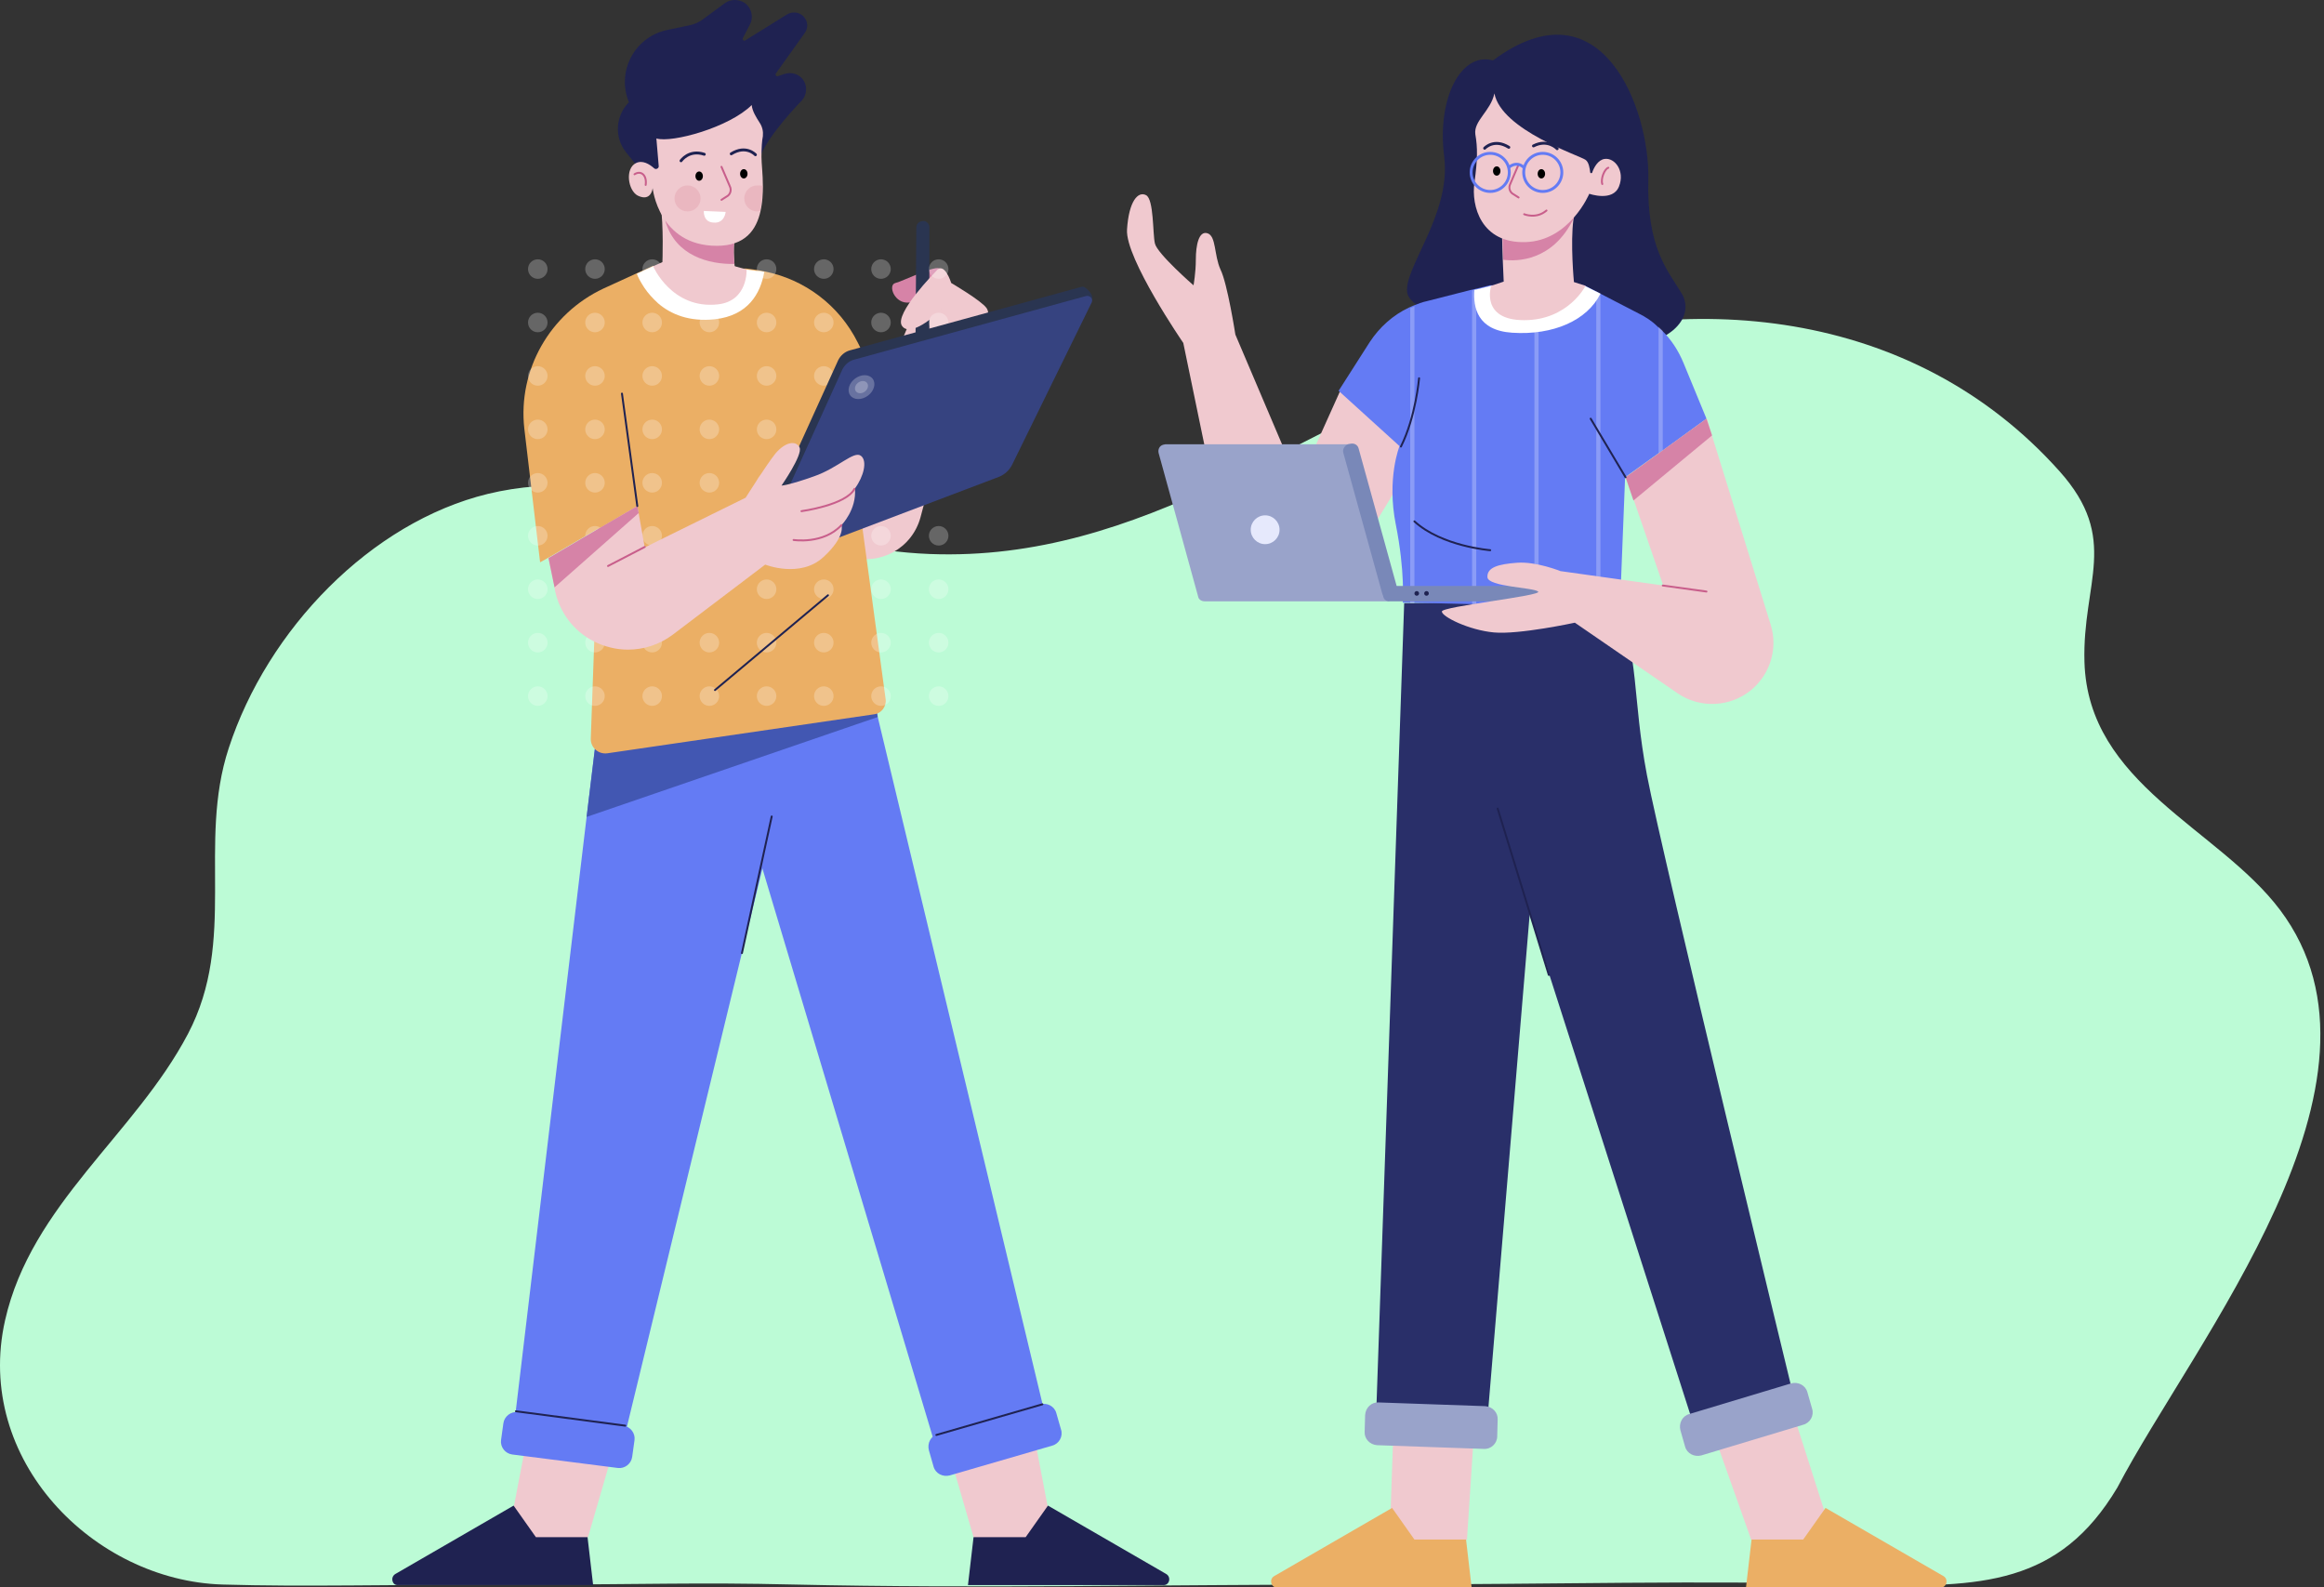<svg width="634" height="433" viewBox="0 0 634 433" fill="none" xmlns="http://www.w3.org/2000/svg">
<rect x="0" y="0" width="634" height="433" fill="#333333" stroke="none"/>
<path d="M621.989 248.178C605.182 225.883 569.587 213.939 568.651 180.524C568.046 158.806 578.417 147.054 561.829 128.52C521.75 83.71 459.94 78.466 407.18 97.165C354.42 115.863 312.278 153.369 253.631 151.118C221.694 149.882 192.013 135.467 160.406 132.776C150.669 131.953 141.564 132.666 133.064 134.726C101.154 142.496 72.986 171.655 62.396 204.082C53.786 230.359 64.789 256.278 51.283 282.005C36.868 309.435 8.535 328.49 1.383 360.148C-7.199 398.149 25.563 431.179 60.718 432.223C83.109 432.882 104.375 432.223 143.627 432.223C177.48 432.223 189.537 431.591 216.523 432.223C267.907 433.376 315.661 432.223 371.863 432.223C423.839 432.223 464.313 430.96 508.353 432.223C540.703 433.156 561.829 432.223 577.619 405.782C598.497 365.832 657.227 294.965 621.989 248.178Z" fill="#BCFBD6"/>
<g clip-path="url(#clip0_466_1018)">
<path d="M265.208 88.096L251.126 141.08C248.842 149.573 240.088 154.389 231.714 151.854L222.199 148.939L250.872 81.504L265.208 88.096Z" fill="#F0C9CF"/>
<path d="M256.58 73.392C255.438 71.998 246.431 76.688 244.274 77.195C242.117 77.702 244.02 83.025 248.08 82.519C252.013 82.011 253.282 77.829 253.282 77.829L256.58 73.392Z" fill="#D683A7"/>
<path d="M249.982 61.984L249.729 96.715L253.535 95.955V61.984C253.535 61.223 253.027 60.59 252.393 60.336C251.124 60.083 249.982 60.843 249.982 61.984Z" fill="#2A3551"/>
<path d="M255.312 74.026C255.312 74.026 243.894 85.561 246.05 88.856C248.207 92.152 255.312 86.194 256.708 84.293C256.581 88.096 261.402 91.772 264.32 91.265C268.76 90.631 270.536 86.068 269.141 84.04C267.745 82.011 259.499 77.195 259.499 77.195C259.499 77.195 257.596 70.984 255.312 74.026Z" fill="#F0C9CF"/>
<path d="M143.538 393.452L139.479 414.62L145.568 425.141L160.412 419.31L166.375 398.776" fill="#F0C9CF"/>
<path d="M107.888 429.324L140.114 410.691L146.203 419.31H160.286L161.808 432.366H108.523C107 432.493 106.366 430.211 107.888 429.324Z" fill="#1F2251"/>
<path d="M282.462 393.452L286.521 414.62L280.432 425.141L265.588 419.31L259.625 398.776" fill="#F0C9CF"/>
<path d="M318.113 429.324L285.888 410.691L279.798 419.31H265.589L264.066 432.366H317.352C319.001 432.493 319.636 430.211 318.113 429.324Z" fill="#1F2251"/>
<path d="M285.126 385.973L254.677 392.691L207.989 236.908L170.816 390.03L140.621 385.593L160.032 222.838L163.077 197.74L208.243 194.318L238.692 191.909L239.199 194.318L239.453 195.585L285.126 385.973Z" fill="#647BF4"/>
<path d="M239.452 195.585L160.031 222.838L163.076 197.74L208.242 194.318H239.198L239.452 195.585Z" fill="#4257B2"/>
<path d="M241.609 190.768C241.863 192.67 240.467 194.571 238.564 194.825L165.741 205.472C163.203 205.852 161.046 203.824 161.173 201.416L163.203 144.376L164.726 102.673L175.89 78.335L178.174 73.265H203.675L206.466 73.645C207.1 73.772 207.862 73.899 208.496 74.026C219.534 76.181 228.922 83.279 233.997 93.419L249.729 125.109L234.758 140.193L241.609 190.768Z" fill="#EBAF65"/>
<path d="M173.989 96.335C173.481 97.476 173.354 98.743 173.354 99.884L176.145 136.517L173.862 137.911L163.078 144.249L149.63 152.108L147.346 153.375L143.032 116.87C141.256 100.898 150.01 85.561 164.6 78.716L173.735 74.533L178.175 72.505L181.347 73.392L183.25 73.899L179.698 82.772L173.989 96.335Z" fill="#EBAF65"/>
<path opacity="0.25" d="M146.711 192.543C148.183 192.543 149.375 191.351 149.375 189.881C149.375 188.411 148.183 187.219 146.711 187.219C145.24 187.219 144.047 188.411 144.047 189.881C144.047 191.351 145.24 192.543 146.711 192.543Z" fill="white"/>
<path opacity="0.25" d="M162.317 192.543C163.788 192.543 164.981 191.351 164.981 189.881C164.981 188.411 163.788 187.219 162.317 187.219C160.845 187.219 159.652 188.411 159.652 189.881C159.652 191.351 160.845 192.543 162.317 192.543Z" fill="white"/>
<path opacity="0.25" d="M177.922 192.543C179.394 192.543 180.586 191.351 180.586 189.881C180.586 188.411 179.394 187.219 177.922 187.219C176.451 187.219 175.258 188.411 175.258 189.881C175.258 191.351 176.451 192.543 177.922 192.543Z" fill="white"/>
<path opacity="0.25" d="M193.526 192.543C194.997 192.543 196.19 191.351 196.19 189.881C196.19 188.411 194.997 187.219 193.526 187.219C192.054 187.219 190.861 188.411 190.861 189.881C190.861 191.351 192.054 192.543 193.526 192.543Z" fill="white"/>
<path opacity="0.25" d="M209.131 192.543C210.603 192.543 211.795 191.351 211.795 189.881C211.795 188.411 210.603 187.219 209.131 187.219C207.66 187.219 206.467 188.411 206.467 189.881C206.467 191.351 207.66 192.543 209.131 192.543Z" fill="white"/>
<path opacity="0.25" d="M224.737 192.543C226.208 192.543 227.401 191.351 227.401 189.881C227.401 188.411 226.208 187.219 224.737 187.219C223.265 187.219 222.072 188.411 222.072 189.881C222.072 191.351 223.265 192.543 224.737 192.543Z" fill="white"/>
<path opacity="0.25" d="M240.342 192.543C241.813 192.543 243.006 191.351 243.006 189.881C243.006 188.411 241.813 187.219 240.342 187.219C238.871 187.219 237.678 188.411 237.678 189.881C237.678 191.351 238.871 192.543 240.342 192.543Z" fill="white"/>
<path opacity="0.25" d="M256.072 192.543C257.544 192.543 258.737 191.351 258.737 189.881C258.737 188.411 257.544 187.219 256.072 187.219C254.601 187.219 253.408 188.411 253.408 189.881C253.408 191.351 254.601 192.543 256.072 192.543Z" fill="white"/>
<path opacity="0.25" d="M146.711 177.966C148.183 177.966 149.375 176.774 149.375 175.304C149.375 173.834 148.183 172.642 146.711 172.642C145.24 172.642 144.047 173.834 144.047 175.304C144.047 176.774 145.24 177.966 146.711 177.966Z" fill="white"/>
<path opacity="0.25" d="M162.317 177.966C163.788 177.966 164.981 176.774 164.981 175.304C164.981 173.834 163.788 172.642 162.317 172.642C160.845 172.642 159.652 173.834 159.652 175.304C159.652 176.774 160.845 177.966 162.317 177.966Z" fill="white"/>
<path opacity="0.25" d="M177.922 177.966C179.394 177.966 180.586 176.774 180.586 175.304C180.586 173.834 179.394 172.642 177.922 172.642C176.451 172.642 175.258 173.834 175.258 175.304C175.258 176.774 176.451 177.966 177.922 177.966Z" fill="white"/>
<path opacity="0.25" d="M193.526 177.966C194.997 177.966 196.19 176.774 196.19 175.304C196.19 173.834 194.997 172.642 193.526 172.642C192.054 172.642 190.861 173.834 190.861 175.304C190.861 176.774 192.054 177.966 193.526 177.966Z" fill="white"/>
<path opacity="0.25" d="M209.131 177.966C210.603 177.966 211.795 176.774 211.795 175.304C211.795 173.834 210.603 172.642 209.131 172.642C207.66 172.642 206.467 173.834 206.467 175.304C206.467 176.774 207.66 177.966 209.131 177.966Z" fill="white"/>
<path opacity="0.25" d="M224.737 177.966C226.208 177.966 227.401 176.774 227.401 175.304C227.401 173.834 226.208 172.642 224.737 172.642C223.265 172.642 222.072 173.834 222.072 175.304C222.072 176.774 223.265 177.966 224.737 177.966Z" fill="white"/>
<path opacity="0.25" d="M240.342 177.966C241.813 177.966 243.006 176.774 243.006 175.304C243.006 173.834 241.813 172.642 240.342 172.642C238.871 172.642 237.678 173.834 237.678 175.304C237.678 176.774 238.871 177.966 240.342 177.966Z" fill="white"/>
<path opacity="0.25" d="M256.072 177.966C257.544 177.966 258.737 176.774 258.737 175.304C258.737 173.834 257.544 172.642 256.072 172.642C254.601 172.642 253.408 173.834 253.408 175.304C253.408 176.774 254.601 177.966 256.072 177.966Z" fill="white"/>
<path opacity="0.25" d="M146.711 163.389C148.183 163.389 149.375 162.197 149.375 160.727C149.375 159.257 148.183 158.065 146.711 158.065C145.24 158.065 144.047 159.257 144.047 160.727C144.047 162.197 145.24 163.389 146.711 163.389Z" fill="white"/>
<path opacity="0.25" d="M162.317 163.389C163.788 163.389 164.981 162.197 164.981 160.727C164.981 159.257 163.788 158.065 162.317 158.065C160.845 158.065 159.652 159.257 159.652 160.727C159.652 162.197 160.845 163.389 162.317 163.389Z" fill="white"/>
<path opacity="0.25" d="M177.922 163.389C179.394 163.389 180.586 162.197 180.586 160.727C180.586 159.257 179.394 158.065 177.922 158.065C176.451 158.065 175.258 159.257 175.258 160.727C175.258 162.197 176.451 163.389 177.922 163.389Z" fill="white"/>
<path opacity="0.25" d="M193.526 163.389C194.997 163.389 196.19 162.197 196.19 160.727C196.19 159.257 194.997 158.065 193.526 158.065C192.054 158.065 190.861 159.257 190.861 160.727C190.861 162.197 192.054 163.389 193.526 163.389Z" fill="white"/>
<path opacity="0.25" d="M209.131 163.389C210.603 163.389 211.795 162.197 211.795 160.727C211.795 159.257 210.603 158.065 209.131 158.065C207.66 158.065 206.467 159.257 206.467 160.727C206.467 162.197 207.66 163.389 209.131 163.389Z" fill="white"/>
<path opacity="0.25" d="M224.737 163.389C226.208 163.389 227.401 162.197 227.401 160.727C227.401 159.257 226.208 158.065 224.737 158.065C223.265 158.065 222.072 159.257 222.072 160.727C222.072 162.197 223.265 163.389 224.737 163.389Z" fill="white"/>
<path opacity="0.25" d="M240.342 163.389C241.813 163.389 243.006 162.197 243.006 160.727C243.006 159.257 241.813 158.065 240.342 158.065C238.871 158.065 237.678 159.257 237.678 160.727C237.678 162.197 238.871 163.389 240.342 163.389Z" fill="white"/>
<path opacity="0.25" d="M256.072 163.389C257.544 163.389 258.737 162.197 258.737 160.727C258.737 159.257 257.544 158.065 256.072 158.065C254.601 158.065 253.408 159.257 253.408 160.727C253.408 162.197 254.601 163.389 256.072 163.389Z" fill="white"/>
<path opacity="0.25" d="M146.711 148.812C148.183 148.812 149.375 147.62 149.375 146.15C149.375 144.68 148.183 143.488 146.711 143.488C145.24 143.488 144.047 144.68 144.047 146.15C144.047 147.62 145.24 148.812 146.711 148.812Z" fill="white"/>
<path opacity="0.25" d="M162.317 148.812C163.788 148.812 164.981 147.62 164.981 146.15C164.981 144.68 163.788 143.488 162.317 143.488C160.845 143.488 159.652 144.68 159.652 146.15C159.652 147.62 160.845 148.812 162.317 148.812Z" fill="white"/>
<path opacity="0.25" d="M177.922 148.812C179.394 148.812 180.586 147.62 180.586 146.15C180.586 144.68 179.394 143.488 177.922 143.488C176.451 143.488 175.258 144.68 175.258 146.15C175.258 147.62 176.451 148.812 177.922 148.812Z" fill="white"/>
<path opacity="0.25" d="M193.526 148.812C194.997 148.812 196.19 147.62 196.19 146.15C196.19 144.68 194.997 143.488 193.526 143.488C192.054 143.488 190.861 144.68 190.861 146.15C190.861 147.62 192.054 148.812 193.526 148.812Z" fill="white"/>
<path opacity="0.25" d="M209.131 148.812C210.603 148.812 211.795 147.62 211.795 146.15C211.795 144.68 210.603 143.488 209.131 143.488C207.66 143.488 206.467 144.68 206.467 146.15C206.467 147.62 207.66 148.812 209.131 148.812Z" fill="white"/>
<path opacity="0.25" d="M224.737 148.812C226.208 148.812 227.401 147.62 227.401 146.15C227.401 144.68 226.208 143.488 224.737 143.488C223.265 143.488 222.072 144.68 222.072 146.15C222.072 147.62 223.265 148.812 224.737 148.812Z" fill="white"/>
<path opacity="0.25" d="M240.342 148.812C241.813 148.812 243.006 147.62 243.006 146.15C243.006 144.68 241.813 143.488 240.342 143.488C238.871 143.488 237.678 144.68 237.678 146.15C237.678 147.62 238.871 148.812 240.342 148.812Z" fill="white"/>
<path opacity="0.25" d="M256.072 148.812C257.544 148.812 258.737 147.62 258.737 146.15C258.737 144.68 257.544 143.488 256.072 143.488C254.601 143.488 253.408 144.68 253.408 146.15C253.408 147.62 254.601 148.812 256.072 148.812Z" fill="white"/>
<path opacity="0.25" d="M146.711 134.362C148.183 134.362 149.375 133.17 149.375 131.7C149.375 130.23 148.183 129.038 146.711 129.038C145.24 129.038 144.047 130.23 144.047 131.7C144.047 133.17 145.24 134.362 146.711 134.362Z" fill="white"/>
<path opacity="0.25" d="M162.317 134.362C163.788 134.362 164.981 133.17 164.981 131.7C164.981 130.23 163.788 129.038 162.317 129.038C160.845 129.038 159.652 130.23 159.652 131.7C159.652 133.17 160.845 134.362 162.317 134.362Z" fill="white"/>
<path opacity="0.25" d="M177.922 134.362C179.394 134.362 180.586 133.17 180.586 131.7C180.586 130.23 179.394 129.038 177.922 129.038C176.451 129.038 175.258 130.23 175.258 131.7C175.258 133.17 176.451 134.362 177.922 134.362Z" fill="white"/>
<path opacity="0.25" d="M193.526 134.362C194.997 134.362 196.19 133.17 196.19 131.7C196.19 130.23 194.997 129.038 193.526 129.038C192.054 129.038 190.861 130.23 190.861 131.7C190.861 133.17 192.054 134.362 193.526 134.362Z" fill="white"/>
<path opacity="0.25" d="M209.131 134.362C210.603 134.362 211.795 133.17 211.795 131.7C211.795 130.23 210.603 129.038 209.131 129.038C207.66 129.038 206.467 130.23 206.467 131.7C206.467 133.17 207.66 134.362 209.131 134.362Z" fill="white"/>
<path opacity="0.25" d="M224.737 134.362C226.208 134.362 227.401 133.17 227.401 131.7C227.401 130.23 226.208 129.038 224.737 129.038C223.265 129.038 222.072 130.23 222.072 131.7C222.072 133.17 223.265 134.362 224.737 134.362Z" fill="white"/>
<path opacity="0.25" d="M240.342 134.362C241.813 134.362 243.006 133.17 243.006 131.7C243.006 130.23 241.813 129.038 240.342 129.038C238.871 129.038 237.678 130.23 237.678 131.7C237.678 133.17 238.871 134.362 240.342 134.362Z" fill="white"/>
<path opacity="0.25" d="M256.072 134.362C257.544 134.362 258.737 133.17 258.737 131.7C258.737 130.23 257.544 129.038 256.072 129.038C254.601 129.038 253.408 130.23 253.408 131.7C253.408 133.17 254.601 134.362 256.072 134.362Z" fill="white"/>
<path opacity="0.25" d="M146.711 119.785C148.183 119.785 149.375 118.593 149.375 117.123C149.375 115.653 148.183 114.461 146.711 114.461C145.24 114.461 144.047 115.653 144.047 117.123C144.047 118.593 145.24 119.785 146.711 119.785Z" fill="white"/>
<path opacity="0.25" d="M162.317 119.785C163.788 119.785 164.981 118.593 164.981 117.123C164.981 115.653 163.788 114.461 162.317 114.461C160.845 114.461 159.652 115.653 159.652 117.123C159.652 118.593 160.845 119.785 162.317 119.785Z" fill="white"/>
<path opacity="0.25" d="M177.922 119.785C179.394 119.785 180.586 118.593 180.586 117.123C180.586 115.653 179.394 114.461 177.922 114.461C176.451 114.461 175.258 115.653 175.258 117.123C175.258 118.593 176.451 119.785 177.922 119.785Z" fill="white"/>
<path opacity="0.25" d="M193.526 119.785C194.997 119.785 196.19 118.593 196.19 117.123C196.19 115.653 194.997 114.461 193.526 114.461C192.054 114.461 190.861 115.653 190.861 117.123C190.861 118.593 192.054 119.785 193.526 119.785Z" fill="white"/>
<path opacity="0.25" d="M209.131 119.785C210.603 119.785 211.795 118.593 211.795 117.123C211.795 115.653 210.603 114.461 209.131 114.461C207.66 114.461 206.467 115.653 206.467 117.123C206.467 118.593 207.66 119.785 209.131 119.785Z" fill="white"/>
<path opacity="0.25" d="M224.737 119.785C226.208 119.785 227.401 118.593 227.401 117.123C227.401 115.653 226.208 114.461 224.737 114.461C223.265 114.461 222.072 115.653 222.072 117.123C222.072 118.593 223.265 119.785 224.737 119.785Z" fill="white"/>
<path opacity="0.25" d="M240.342 119.785C241.813 119.785 243.006 118.593 243.006 117.123C243.006 115.653 241.813 114.461 240.342 114.461C238.871 114.461 237.678 115.653 237.678 117.123C237.678 118.593 238.871 119.785 240.342 119.785Z" fill="white"/>
<path opacity="0.25" d="M256.072 119.785C257.544 119.785 258.737 118.593 258.737 117.123C258.737 115.653 257.544 114.461 256.072 114.461C254.601 114.461 253.408 115.653 253.408 117.123C253.408 118.593 254.601 119.785 256.072 119.785Z" fill="white"/>
<path opacity="0.25" d="M146.711 105.208C148.183 105.208 149.375 104.016 149.375 102.546C149.375 101.076 148.183 99.884 146.711 99.884C145.24 99.884 144.047 101.076 144.047 102.546C144.047 104.016 145.24 105.208 146.711 105.208Z" fill="white"/>
<path opacity="0.25" d="M162.317 105.208C163.788 105.208 164.981 104.016 164.981 102.546C164.981 101.076 163.788 99.884 162.317 99.884C160.845 99.884 159.652 101.076 159.652 102.546C159.652 104.016 160.845 105.208 162.317 105.208Z" fill="white"/>
<path opacity="0.25" d="M177.922 105.208C179.394 105.208 180.586 104.016 180.586 102.546C180.586 101.076 179.394 99.884 177.922 99.884C176.451 99.884 175.258 101.076 175.258 102.546C175.258 104.016 176.451 105.208 177.922 105.208Z" fill="white"/>
<path opacity="0.25" d="M193.526 105.208C194.997 105.208 196.19 104.016 196.19 102.546C196.19 101.076 194.997 99.884 193.526 99.884C192.054 99.884 190.861 101.076 190.861 102.546C190.861 104.016 192.054 105.208 193.526 105.208Z" fill="white"/>
<path opacity="0.25" d="M209.131 105.208C210.603 105.208 211.795 104.016 211.795 102.546C211.795 101.076 210.603 99.884 209.131 99.884C207.66 99.884 206.467 101.076 206.467 102.546C206.467 104.016 207.66 105.208 209.131 105.208Z" fill="white"/>
<path opacity="0.25" d="M224.737 105.208C226.208 105.208 227.401 104.016 227.401 102.546C227.401 101.076 226.208 99.884 224.737 99.884C223.265 99.884 222.072 101.076 222.072 102.546C222.072 104.016 223.265 105.208 224.737 105.208Z" fill="white"/>
<path opacity="0.25" d="M240.342 105.208C241.813 105.208 243.006 104.016 243.006 102.546C243.006 101.076 241.813 99.884 240.342 99.884C238.871 99.884 237.678 101.076 237.678 102.546C237.678 104.016 238.871 105.208 240.342 105.208Z" fill="white"/>
<path opacity="0.25" d="M256.072 105.208C257.544 105.208 258.737 104.016 258.737 102.546C258.737 101.076 257.544 99.884 256.072 99.884C254.601 99.884 253.408 101.076 253.408 102.546C253.408 104.016 254.601 105.208 256.072 105.208Z" fill="white"/>
<path opacity="0.25" d="M146.711 90.631C148.183 90.631 149.375 89.439 149.375 87.969C149.375 86.499 148.183 85.307 146.711 85.307C145.24 85.307 144.047 86.499 144.047 87.969C144.047 89.439 145.24 90.631 146.711 90.631Z" fill="white"/>
<path opacity="0.25" d="M162.317 90.631C163.788 90.631 164.981 89.439 164.981 87.969C164.981 86.499 163.788 85.307 162.317 85.307C160.845 85.307 159.652 86.499 159.652 87.969C159.652 89.439 160.845 90.631 162.317 90.631Z" fill="white"/>
<path opacity="0.25" d="M177.922 90.631C179.394 90.631 180.586 89.439 180.586 87.969C180.586 86.499 179.394 85.307 177.922 85.307C176.451 85.307 175.258 86.499 175.258 87.969C175.258 89.439 176.451 90.631 177.922 90.631Z" fill="white"/>
<path opacity="0.25" d="M193.526 90.631C194.997 90.631 196.19 89.439 196.19 87.969C196.19 86.499 194.997 85.307 193.526 85.307C192.054 85.307 190.861 86.499 190.861 87.969C190.861 89.439 192.054 90.631 193.526 90.631Z" fill="white"/>
<path opacity="0.25" d="M209.131 90.631C210.603 90.631 211.795 89.439 211.795 87.969C211.795 86.499 210.603 85.307 209.131 85.307C207.66 85.307 206.467 86.499 206.467 87.969C206.467 89.439 207.66 90.631 209.131 90.631Z" fill="white"/>
<path opacity="0.25" d="M224.737 90.631C226.208 90.631 227.401 89.439 227.401 87.969C227.401 86.499 226.208 85.307 224.737 85.307C223.265 85.307 222.072 86.499 222.072 87.969C222.072 89.439 223.265 90.631 224.737 90.631Z" fill="white"/>
<path opacity="0.25" d="M240.342 90.631C241.813 90.631 243.006 89.439 243.006 87.969C243.006 86.499 241.813 85.307 240.342 85.307C238.871 85.307 237.678 86.499 237.678 87.969C237.678 89.439 238.871 90.631 240.342 90.631Z" fill="white"/>
<path opacity="0.25" d="M256.072 90.631C257.544 90.631 258.737 89.439 258.737 87.969C258.737 86.499 257.544 85.307 256.072 85.307C254.601 85.307 253.408 86.499 253.408 87.969C253.408 89.439 254.601 90.631 256.072 90.631Z" fill="white"/>
<path opacity="0.25" d="M146.711 76.054C148.183 76.054 149.375 74.862 149.375 73.392C149.375 71.922 148.183 70.73 146.711 70.73C145.24 70.73 144.047 71.922 144.047 73.392C144.047 74.862 145.24 76.054 146.711 76.054Z" fill="white"/>
<path opacity="0.25" d="M162.317 76.054C163.788 76.054 164.981 74.862 164.981 73.392C164.981 71.922 163.788 70.73 162.317 70.73C160.845 70.73 159.652 71.922 159.652 73.392C159.652 74.862 160.845 76.054 162.317 76.054Z" fill="white"/>
<path opacity="0.25" d="M177.922 76.054C179.394 76.054 180.586 74.862 180.586 73.392C180.586 71.922 179.394 70.73 177.922 70.73C176.451 70.73 175.258 71.922 175.258 73.392C175.258 74.862 176.451 76.054 177.922 76.054Z" fill="white"/>
<path opacity="0.25" d="M193.526 76.054C194.997 76.054 196.19 74.862 196.19 73.392C196.19 71.922 194.997 70.73 193.526 70.73C192.054 70.73 190.861 71.922 190.861 73.392C190.861 74.862 192.054 76.054 193.526 76.054Z" fill="white"/>
<path opacity="0.25" d="M209.131 76.054C210.603 76.054 211.795 74.862 211.795 73.392C211.795 71.922 210.603 70.73 209.131 70.73C207.66 70.73 206.467 71.922 206.467 73.392C206.467 74.862 207.66 76.054 209.131 76.054Z" fill="white"/>
<path opacity="0.25" d="M224.737 76.054C226.208 76.054 227.401 74.862 227.401 73.392C227.401 71.922 226.208 70.73 224.737 70.73C223.265 70.73 222.072 71.922 222.072 73.392C222.072 74.862 223.265 76.054 224.737 76.054Z" fill="white"/>
<path opacity="0.25" d="M240.342 76.054C241.813 76.054 243.006 74.862 243.006 73.392C243.006 71.922 241.813 70.73 240.342 70.73C238.871 70.73 237.678 71.922 237.678 73.392C237.678 74.862 238.871 76.054 240.342 76.054Z" fill="white"/>
<path opacity="0.25" d="M256.072 76.054C257.544 76.054 258.737 74.862 258.737 73.392C258.737 71.922 257.544 70.73 256.072 70.73C254.601 70.73 253.408 71.922 253.408 73.392C253.408 74.862 254.601 76.054 256.072 76.054Z" fill="white"/>
<path d="M213.064 132.587L228.669 98.236C229.303 96.969 230.445 95.955 231.84 95.574L295.149 78.209C296.164 77.955 298.447 80.617 297.94 81.504L274.976 124.221C274.215 125.742 272.946 126.883 271.424 127.517L211.922 150.08L213.064 132.587Z" fill="#2A3551"/>
<path d="M214.206 135.122L229.811 100.771C230.446 99.504 231.587 98.49 232.983 98.109L296.291 80.744C297.306 80.49 298.321 81.504 297.814 82.519L276.119 126.756C275.358 128.278 274.089 129.418 272.567 130.052L213.064 152.615L214.206 135.122Z" fill="#364380"/>
<path d="M229.557 143.235C229.557 143.235 230.826 146.277 224.609 151.981C218.266 157.812 208.75 154.009 208.75 154.009L183.503 173.149C179.951 175.811 175.637 177.206 171.324 177.206C168.152 177.206 164.98 176.445 161.935 174.924C156.48 172.135 152.674 167.065 151.405 161.108L151.278 160.22L149.629 152.235L163.077 144.376L173.861 138.038L174.242 140.066L175.891 149.319L203.422 135.756C203.422 135.756 209.004 126.883 211.542 123.714C214.206 120.545 217.124 120.038 218.139 122.067C219.027 124.095 213.191 132.461 213.191 132.461C213.191 132.461 215.348 132.334 222.072 129.925C228.669 127.644 232.983 122.827 234.886 124.348C236.662 125.742 235.647 129.925 233.236 133.221C233.744 139.052 229.557 143.235 229.557 143.235Z" fill="#F0C9CF"/>
<path d="M174.242 139.939L151.278 160.22L149.629 152.235L163.204 144.249L173.861 138.038L174.242 139.939Z" fill="#D683A7"/>
<path d="M208.497 74.153C207.482 80.11 204.056 86.068 195.049 87.082C187.944 87.842 182.996 85.687 179.57 82.772C178.048 81.378 176.779 79.983 175.764 78.462C174.876 77.068 174.115 75.8 173.734 74.66L178.175 72.632L181.347 73.519H203.676L206.467 73.899C207.101 73.899 207.862 74.026 208.497 74.153Z" fill="white"/>
<path d="M195.809 83.025C183.249 84.42 178.174 72.631 178.174 72.631L180.711 71.491C180.711 71.491 181.092 61.604 180.204 55.773L183.756 56.66L201.391 61.223C199.742 65.026 200.249 70.35 200.376 72.124C200.376 72.505 200.503 72.631 200.503 72.631L203.675 73.519C203.675 73.392 204.182 82.138 195.809 83.025Z" fill="#F0C9CF"/>
<path d="M200.376 71.998C193.272 72.124 184.391 69.716 181.6 60.59C180.965 58.562 181.853 57.294 183.756 56.66L201.391 61.223C199.742 65.026 200.123 70.35 200.376 71.998Z" fill="#D683A7"/>
<path d="M177.16 49.435L170.816 41.576C167.517 37.52 167.898 31.562 171.577 27.887C168.152 19.647 172.973 10.267 181.727 8.239L188.324 6.845C189.466 6.591 190.608 6.084 191.496 5.451L197.713 0.887C199.235 -0.253 201.265 -0.253 202.914 0.634C204.944 1.901 205.705 4.563 204.564 6.718L202.66 10.394C202.407 10.774 202.914 11.281 203.295 11.028L214.713 3.929C216.236 3.042 218.139 3.296 219.28 4.563C220.422 5.831 220.549 7.605 219.534 9L211.668 20.028C211.415 20.408 211.795 20.915 212.176 20.788L214.079 20.154C215.982 19.52 218.266 20.281 219.28 22.056C220.295 23.703 220.042 25.985 218.773 27.379C214.967 31.309 207.989 39.294 207.101 43.858C205.832 49.942 177.16 49.435 177.16 49.435Z" fill="#1F2251"/>
<path d="M208.117 37.14C207.863 38.407 207.736 40.182 207.736 42.844C207.736 44.618 208.117 47.534 208.117 50.703C208.117 52.984 207.99 55.266 207.482 57.547C206.341 62.745 203.296 67.054 195.557 67.054C179.698 67.054 178.049 51.336 178.049 51.336C178.049 51.336 177.668 55.139 173.989 53.364C171.324 51.97 170.436 46.013 173.481 44.492C175.257 43.604 177.16 44.745 178.429 45.886C178.937 46.393 179.825 45.886 179.698 45.252L179.063 37.773C183.377 39.041 198.982 34.731 205.072 28.647C205.199 30.295 206.341 32.069 207.229 33.464C207.99 34.605 208.244 35.872 208.117 37.14Z" fill="#F0C9CF"/>
<path d="M196.824 54.505L198.22 53.618C199.235 53.111 199.615 51.843 199.108 50.829L196.824 45.506" stroke="#C85E8B" stroke-width="0.525" stroke-miterlimit="9" stroke-linecap="round"/>
<path d="M190.736 49.308C191.296 49.308 191.751 48.741 191.751 48.041C191.751 47.341 191.296 46.773 190.736 46.773C190.175 46.773 189.721 47.341 189.721 48.041C189.721 48.741 190.175 49.308 190.736 49.308Z" fill="black"/>
<path d="M202.915 48.675C203.476 48.675 203.93 48.107 203.93 47.407C203.93 46.707 203.476 46.139 202.915 46.139C202.355 46.139 201.9 46.707 201.9 47.407C201.9 48.107 202.355 48.675 202.915 48.675Z" fill="black"/>
<path d="M185.787 43.858C185.787 43.858 187.944 40.689 192.131 42.083" stroke="#1F2251" stroke-width="0.788" stroke-miterlimit="10" stroke-linecap="round" stroke-linejoin="round"/>
<path d="M206.086 42.21C206.086 42.21 203.548 39.421 199.488 41.956" stroke="#1F2251" stroke-width="0.788" stroke-miterlimit="10" stroke-linecap="round" stroke-linejoin="round"/>
<path d="M192.004 57.547L197.967 57.801C197.967 57.801 197.713 60.97 194.668 60.716C191.75 60.59 192.004 57.547 192.004 57.547Z" fill="white"/>
<path d="M173.1 47.534C174.876 46.393 176.525 47.787 176.144 50.449" stroke="#C85E8B" stroke-width="0.525" stroke-miterlimit="9" stroke-linecap="round"/>
<path d="M187.562 57.674C189.524 57.674 191.114 56.085 191.114 54.125C191.114 52.165 189.524 50.576 187.562 50.576C185.6 50.576 184.01 52.165 184.01 54.125C184.01 56.085 185.6 57.674 187.562 57.674Z" fill="#EAB7C0"/>
<path d="M207.989 50.703C207.989 52.984 207.862 55.266 207.355 57.547C207.101 57.547 206.847 57.674 206.593 57.674C204.563 57.674 203.041 56.026 203.041 54.125C203.041 52.097 204.69 50.576 206.593 50.576C207.228 50.576 207.608 50.576 207.989 50.703Z" fill="#EAB7C0"/>
<path d="M175.892 149.192L165.869 154.389" stroke="#C85E8B" stroke-width="0.525" stroke-miterlimit="9" stroke-linecap="round"/>
<path d="M233.11 133.348C230.826 137.784 218.646 139.432 218.646 139.432" stroke="#C85E8B" stroke-width="0.525" stroke-miterlimit="9" stroke-linecap="round"/>
<path d="M229.558 143.235C224.61 148.559 216.49 147.291 216.49 147.291" stroke="#C85E8B" stroke-width="0.525" stroke-miterlimit="9" stroke-linecap="round"/>
<path d="M173.861 138.038L169.674 107.363" stroke="#1F2251" stroke-width="0.525" stroke-miterlimit="10" stroke-linecap="round" stroke-linejoin="round"/>
<path d="M225.878 162.375L195.049 188.233" stroke="#1F2251" stroke-width="0.525" stroke-miterlimit="10" stroke-linecap="round" stroke-linejoin="round"/>
<path d="M168.532 400.424L139.733 396.748C137.83 396.494 136.434 394.72 136.688 392.818L137.322 388.255C137.576 386.354 139.352 384.959 141.255 385.213L170.055 388.889C171.958 389.142 173.353 390.917 173.1 392.818L172.465 397.381C172.212 399.283 170.435 400.677 168.532 400.424Z" fill="#647BF4"/>
<path d="M140.748 384.959L170.563 388.889" stroke="#1F2251" stroke-width="0.525" stroke-miterlimit="10" stroke-linecap="round" stroke-linejoin="round"/>
<path d="M287.03 394.339L259.118 402.452C257.215 402.959 255.185 401.945 254.678 400.043L253.409 395.607C252.902 393.705 253.917 391.677 255.82 391.17L283.731 383.058C285.634 382.551 287.664 383.565 288.172 385.466L289.44 389.903C290.075 391.804 288.933 393.832 287.03 394.339Z" fill="#647BF4"/>
<path d="M255.439 391.424L284.366 383.058" stroke="#1F2251" stroke-width="0.525" stroke-miterlimit="10" stroke-linecap="round" stroke-linejoin="round"/>
<path opacity="0.25" d="M236.755 107.942C238.445 106.694 239.038 104.632 238.08 103.337C237.122 102.043 234.975 102.005 233.285 103.254C231.595 104.502 231.001 106.564 231.959 107.859C232.917 109.154 235.064 109.191 236.755 107.942Z" fill="white"/>
<path opacity="0.25" d="M235.924 106.824C236.77 106.2 237.049 105.146 236.55 104.471C236.05 103.795 234.959 103.754 234.114 104.378C233.269 105.002 232.989 106.056 233.489 106.731C233.989 107.407 235.079 107.448 235.924 106.824Z" fill="white"/>
<path d="M210.526 222.711L202.406 259.977" stroke="#1F2251" stroke-width="0.525" stroke-miterlimit="10" stroke-linecap="round" stroke-linejoin="round"/>
<path d="M381.294 356.819L379.264 415.127L385.353 425.775L400.197 419.944L404.003 362.016" fill="#F0C9CF"/>
<path d="M347.546 429.958L379.771 411.325L385.86 419.944H399.943L401.465 433H348.18C346.784 433 346.15 430.845 347.546 429.958Z" fill="#EBAF65"/>
<path d="M479.999 356.819L498.649 415.127L492.432 425.775L477.715 419.944L457.162 362.016" fill="#F0C9CF"/>
<path d="M530.24 429.958L498.015 411.325L491.925 419.944H477.843L476.32 433H529.606C531.001 433 531.636 430.845 530.24 429.958Z" fill="#EBAF65"/>
<path d="M383.069 164.53L375.457 384.959L405.779 387.114L417.324 249.203L462.871 391.297L489.767 382.804C489.767 382.804 453.355 232.852 449.295 211.43C445.236 190.008 447.266 178.727 440.795 163.769L383.069 164.53Z" fill="#292F69"/>
<path d="M407.301 16.478C398.547 14.07 391.95 26.872 393.98 42.717C396.01 58.562 382.435 73.645 383.957 80.11C385.48 86.575 415.802 95.574 435.974 95.448C456.273 95.321 462.49 86.448 458.811 80.11C455.005 73.772 449.169 67.688 449.676 48.801C450.057 29.788 436.989 -5.577 407.301 16.478Z" fill="#1F2251"/>
<path d="M365.562 106.729L354.27 131.827L337.016 91.265C337.016 91.265 334.859 77.321 332.956 73.519C331.18 69.589 331.814 64.392 329.404 63.632C326.993 62.871 326.232 67.054 326.232 70.73C326.232 74.406 325.598 77.828 325.598 77.828C325.598 77.828 315.702 69.209 315.067 66.42C314.433 63.758 314.814 54.378 312.657 53.238C310.5 52.097 307.963 54.759 307.455 62.618C306.948 70.477 322.807 93.546 322.807 93.546L334.479 149.953L367.084 155.91L386.495 124.221L365.562 106.729Z" fill="#F0C9CF"/>
<path d="M465.536 114.208L453.483 122.954L452.341 123.714L443.334 130.179L441.938 165.671L436.483 165.544H435.341L419.482 165.164H418.34L402.481 164.783H401.34L385.481 164.403H384.339H382.69C382.69 164.403 383.324 155.784 380.787 143.108C378.249 130.432 381.802 121.686 381.802 121.686L365.182 106.602L373.682 93.293C376.346 89.237 380.025 85.941 384.339 83.913C384.72 83.786 385.1 83.532 385.481 83.406C386.75 82.899 388.018 82.392 389.287 82.138L401.213 79.096L401.847 78.969L402.355 78.843L406.414 77.829H418.213H419.355H432.169L435.214 79.35L436.356 79.983L447.14 85.561C448.916 86.448 450.692 87.589 452.088 88.983C452.468 89.363 452.849 89.617 453.23 89.997C455.894 92.532 457.924 95.701 459.319 99.124L465.536 114.208Z" fill="#647BF4"/>
<path opacity="0.25" d="M385.861 83.532V164.53H384.719V84.04C385.099 83.913 385.48 83.786 385.861 83.532Z" fill="white"/>
<path opacity="0.25" d="M402.734 78.843V164.91H401.592V79.223L402.226 78.969L402.734 78.843Z" fill="white"/>
<path opacity="0.25" d="M419.736 77.829V165.29H418.594V77.829H419.736Z" fill="white"/>
<path opacity="0.25" d="M436.609 80.11V165.671L435.467 165.544V79.476L436.609 80.11Z" fill="white"/>
<path opacity="0.25" d="M453.609 90.251V122.954L452.467 123.714V89.11C452.847 89.49 453.228 89.87 453.609 90.251Z" fill="white"/>
<path d="M436.609 80.11C433.057 87.335 423.796 91.518 412.504 90.758C402.989 90.124 401.847 83.786 402.228 79.096L406.795 77.955L432.55 78.082L436.609 80.11Z" fill="white"/>
<path d="M432.549 77.955C432.549 77.955 427.855 87.335 415.802 87.335C403.749 87.335 406.794 77.955 406.794 77.955L410.22 76.814L409.966 70.984L409.712 62.491L430.138 56.28C429.758 57.167 429.377 58.308 429.25 59.829C428.362 66.294 429.377 76.941 429.377 76.941L432.549 77.955Z" fill="#F0C9CF"/>
<path d="M430.139 56.153C429.758 57.04 429.378 58.181 429.251 59.702C423.542 71.237 413.9 71.364 410.094 70.857L409.84 62.364L430.139 56.153Z" fill="#D683A7"/>
<path d="M407.682 25.478C409.585 35.492 431.026 42.463 432.549 43.604C433.437 44.238 433.691 45.886 433.817 47.027C433.817 47.28 434.198 47.28 434.325 47.153C434.832 45.632 435.974 43.604 437.75 43.351C440.542 42.97 443.333 46.646 441.683 50.829C440.034 55.139 433.564 52.857 433.564 52.857C433.564 52.857 428.235 65.66 416.182 66.04C404.003 66.42 401.339 56.153 402.227 49.815C403.115 43.477 403.115 40.309 402.48 36.633C401.973 32.957 406.667 30.295 407.682 25.478Z" fill="#F0C9CF"/>
<path d="M438.766 45.759C437.751 46.013 436.609 48.801 437.117 50.196" stroke="#C85E8B" stroke-width="0.525" stroke-miterlimit="9" stroke-linecap="round"/>
<path d="M414.279 53.871L412.883 52.984C411.868 52.477 411.488 51.21 411.995 50.196L414.279 44.872" stroke="#C85E8B" stroke-width="0.525" stroke-miterlimit="9" stroke-linecap="round"/>
<path d="M420.495 48.674C421.056 48.674 421.51 48.107 421.51 47.407C421.51 46.707 421.056 46.139 420.495 46.139C419.935 46.139 419.48 46.707 419.48 47.407C419.48 48.107 419.935 48.674 420.495 48.674Z" fill="black"/>
<path d="M408.316 47.914C408.876 47.914 409.331 47.346 409.331 46.646C409.331 45.946 408.876 45.379 408.316 45.379C407.755 45.379 407.301 45.946 407.301 46.646C407.301 47.346 407.755 47.914 408.316 47.914Z" fill="black"/>
<path d="M424.81 40.562C424.81 40.562 422.273 37.773 418.34 39.801" stroke="#1F2251" stroke-width="0.788" stroke-miterlimit="10" stroke-linecap="round" stroke-linejoin="round"/>
<path d="M405.018 40.435C405.018 40.435 407.555 37.647 411.615 40.182" stroke="#1F2251" stroke-width="0.788" stroke-miterlimit="10" stroke-linecap="round" stroke-linejoin="round"/>
<path d="M406.542 52.224C409.414 52.224 411.743 49.897 411.743 47.027C411.743 44.156 409.414 41.83 406.542 41.83C403.669 41.83 401.34 44.156 401.34 47.027C401.34 49.897 403.669 52.224 406.542 52.224Z" stroke="#647BF4" stroke-width="0.788" stroke-miterlimit="10"/>
<path d="M420.877 52.224C423.75 52.224 426.079 49.897 426.079 47.027C426.079 44.156 423.75 41.83 420.877 41.83C418.005 41.83 415.676 44.156 415.676 47.027C415.676 49.897 418.005 52.224 420.877 52.224Z" stroke="#647BF4" stroke-width="0.788" stroke-miterlimit="10"/>
<path d="M411.488 45.759C411.488 45.759 413.645 43.604 415.802 45.759" stroke="#647BF4" stroke-width="0.788" stroke-miterlimit="10"/>
<path d="M415.803 58.435C415.803 58.435 419.101 59.829 421.893 57.421" stroke="#C85E8B" stroke-width="0.525" stroke-miterlimit="9" stroke-linecap="round"/>
<path d="M379.01 164.023H328.642C327.754 164.023 326.993 163.516 326.866 162.755L316.082 123.588C315.828 122.574 316.336 121.559 317.351 121.306L317.985 121.179H368.353L379.01 164.023Z" fill="#99A3CA"/>
<path d="M345.136 148.432C347.308 148.432 349.069 146.672 349.069 144.502C349.069 142.332 347.308 140.573 345.136 140.573C342.964 140.573 341.203 142.332 341.203 144.502C341.203 146.672 342.964 148.432 345.136 148.432Z" fill="#E6E9FC"/>
<path d="M379.009 164.023H419.1C420.115 164.023 420.876 163.262 420.876 162.248V161.614C420.876 160.6 420.115 159.84 419.1 159.84H379.136C378.121 159.84 377.36 160.6 377.36 161.614V162.248C377.233 163.262 377.994 164.023 379.009 164.023Z" fill="#7988B8"/>
<path d="M366.449 123.461L377.106 161.995C377.36 163.009 378.375 163.516 379.39 163.262L380.024 163.136C381.039 162.882 381.547 161.868 381.293 160.854L370.636 122.32C370.382 121.306 369.367 120.799 368.352 121.052L367.718 121.179C366.83 121.559 366.195 122.573 366.449 123.461Z" fill="#7988B8"/>
<path d="M483.805 175.304C483.805 180.248 481.648 184.938 477.715 188.233C472.006 192.923 463.759 193.304 457.669 189.121L429.631 169.854C429.631 169.854 414.407 173.149 407.556 172.515C400.705 171.882 393.346 168.206 393.346 166.811C393.219 165.417 421.004 162.502 419.608 161.361C418.34 160.22 405.906 160.093 405.779 157.431C405.653 154.77 408.697 153.882 413.899 153.502C419.101 153.122 425.698 155.784 425.698 155.784L453.736 159.713L445.744 136.517L443.587 130.306L465.662 114.208L467.058 118.898L483.043 170.361C483.551 172.008 483.805 173.656 483.805 175.304Z" fill="#F0C9CF"/>
<path d="M465.536 114.208L467.059 118.771L445.618 136.517L443.461 130.179L465.536 114.208Z" fill="#D683A7"/>
<path d="M453.609 159.713L465.535 161.361" stroke="#C85E8B" stroke-width="0.525" stroke-miterlimit="9" stroke-linecap="round"/>
<path d="M386.496 162.502C386.846 162.502 387.13 162.218 387.13 161.868C387.13 161.518 386.846 161.234 386.496 161.234C386.145 161.234 385.861 161.518 385.861 161.868C385.861 162.218 386.145 162.502 386.496 162.502Z" fill="#1F2251"/>
<path d="M389.16 162.502C389.51 162.502 389.794 162.218 389.794 161.868C389.794 161.518 389.51 161.234 389.16 161.234C388.809 161.234 388.525 161.518 388.525 161.868C388.525 162.218 388.809 162.502 389.16 162.502Z" fill="#1F2251"/>
<path d="M404.765 395.226L375.712 394.212C373.682 394.086 372.16 392.438 372.287 390.537L372.414 385.973C372.54 383.945 374.19 382.424 376.093 382.551L405.146 383.565C407.176 383.692 408.698 385.339 408.572 387.241L408.445 391.804C408.445 393.705 406.795 395.353 404.765 395.226Z" fill="#99A3CA"/>
<path d="M491.924 388.635L464.14 397.001C462.237 397.508 460.207 396.494 459.699 394.593L458.431 390.156C457.923 388.255 458.938 386.227 460.841 385.72L488.626 377.354C490.529 376.847 492.559 377.861 493.066 379.762L494.335 384.199C494.969 386.1 493.828 388.128 491.924 388.635Z" fill="#99A3CA"/>
<path d="M408.57 220.556L422.526 265.935" stroke="#1F2251" stroke-width="0.525" stroke-miterlimit="10" stroke-linecap="round" stroke-linejoin="round"/>
<path d="M385.861 142.221C393.347 149.066 406.541 150.08 406.541 150.08" stroke="#1F2251" stroke-width="0.525" stroke-miterlimit="10" stroke-linecap="round" stroke-linejoin="round"/>
<path d="M443.461 130.179L433.945 114.208" stroke="#1F2251" stroke-width="0.525" stroke-miterlimit="10" stroke-linecap="round" stroke-linejoin="round"/>
<path d="M382.182 121.813C386.241 113.7 387.13 103.18 387.13 103.18" stroke="#1F2251" stroke-width="0.525" stroke-miterlimit="10" stroke-linecap="round" stroke-linejoin="round"/>
</g>
<defs>
<clipPath id="clip0_466_1018">
<rect width="424" height="433" fill="white" transform="translate(107)"/>
</clipPath>
</defs>
</svg>
